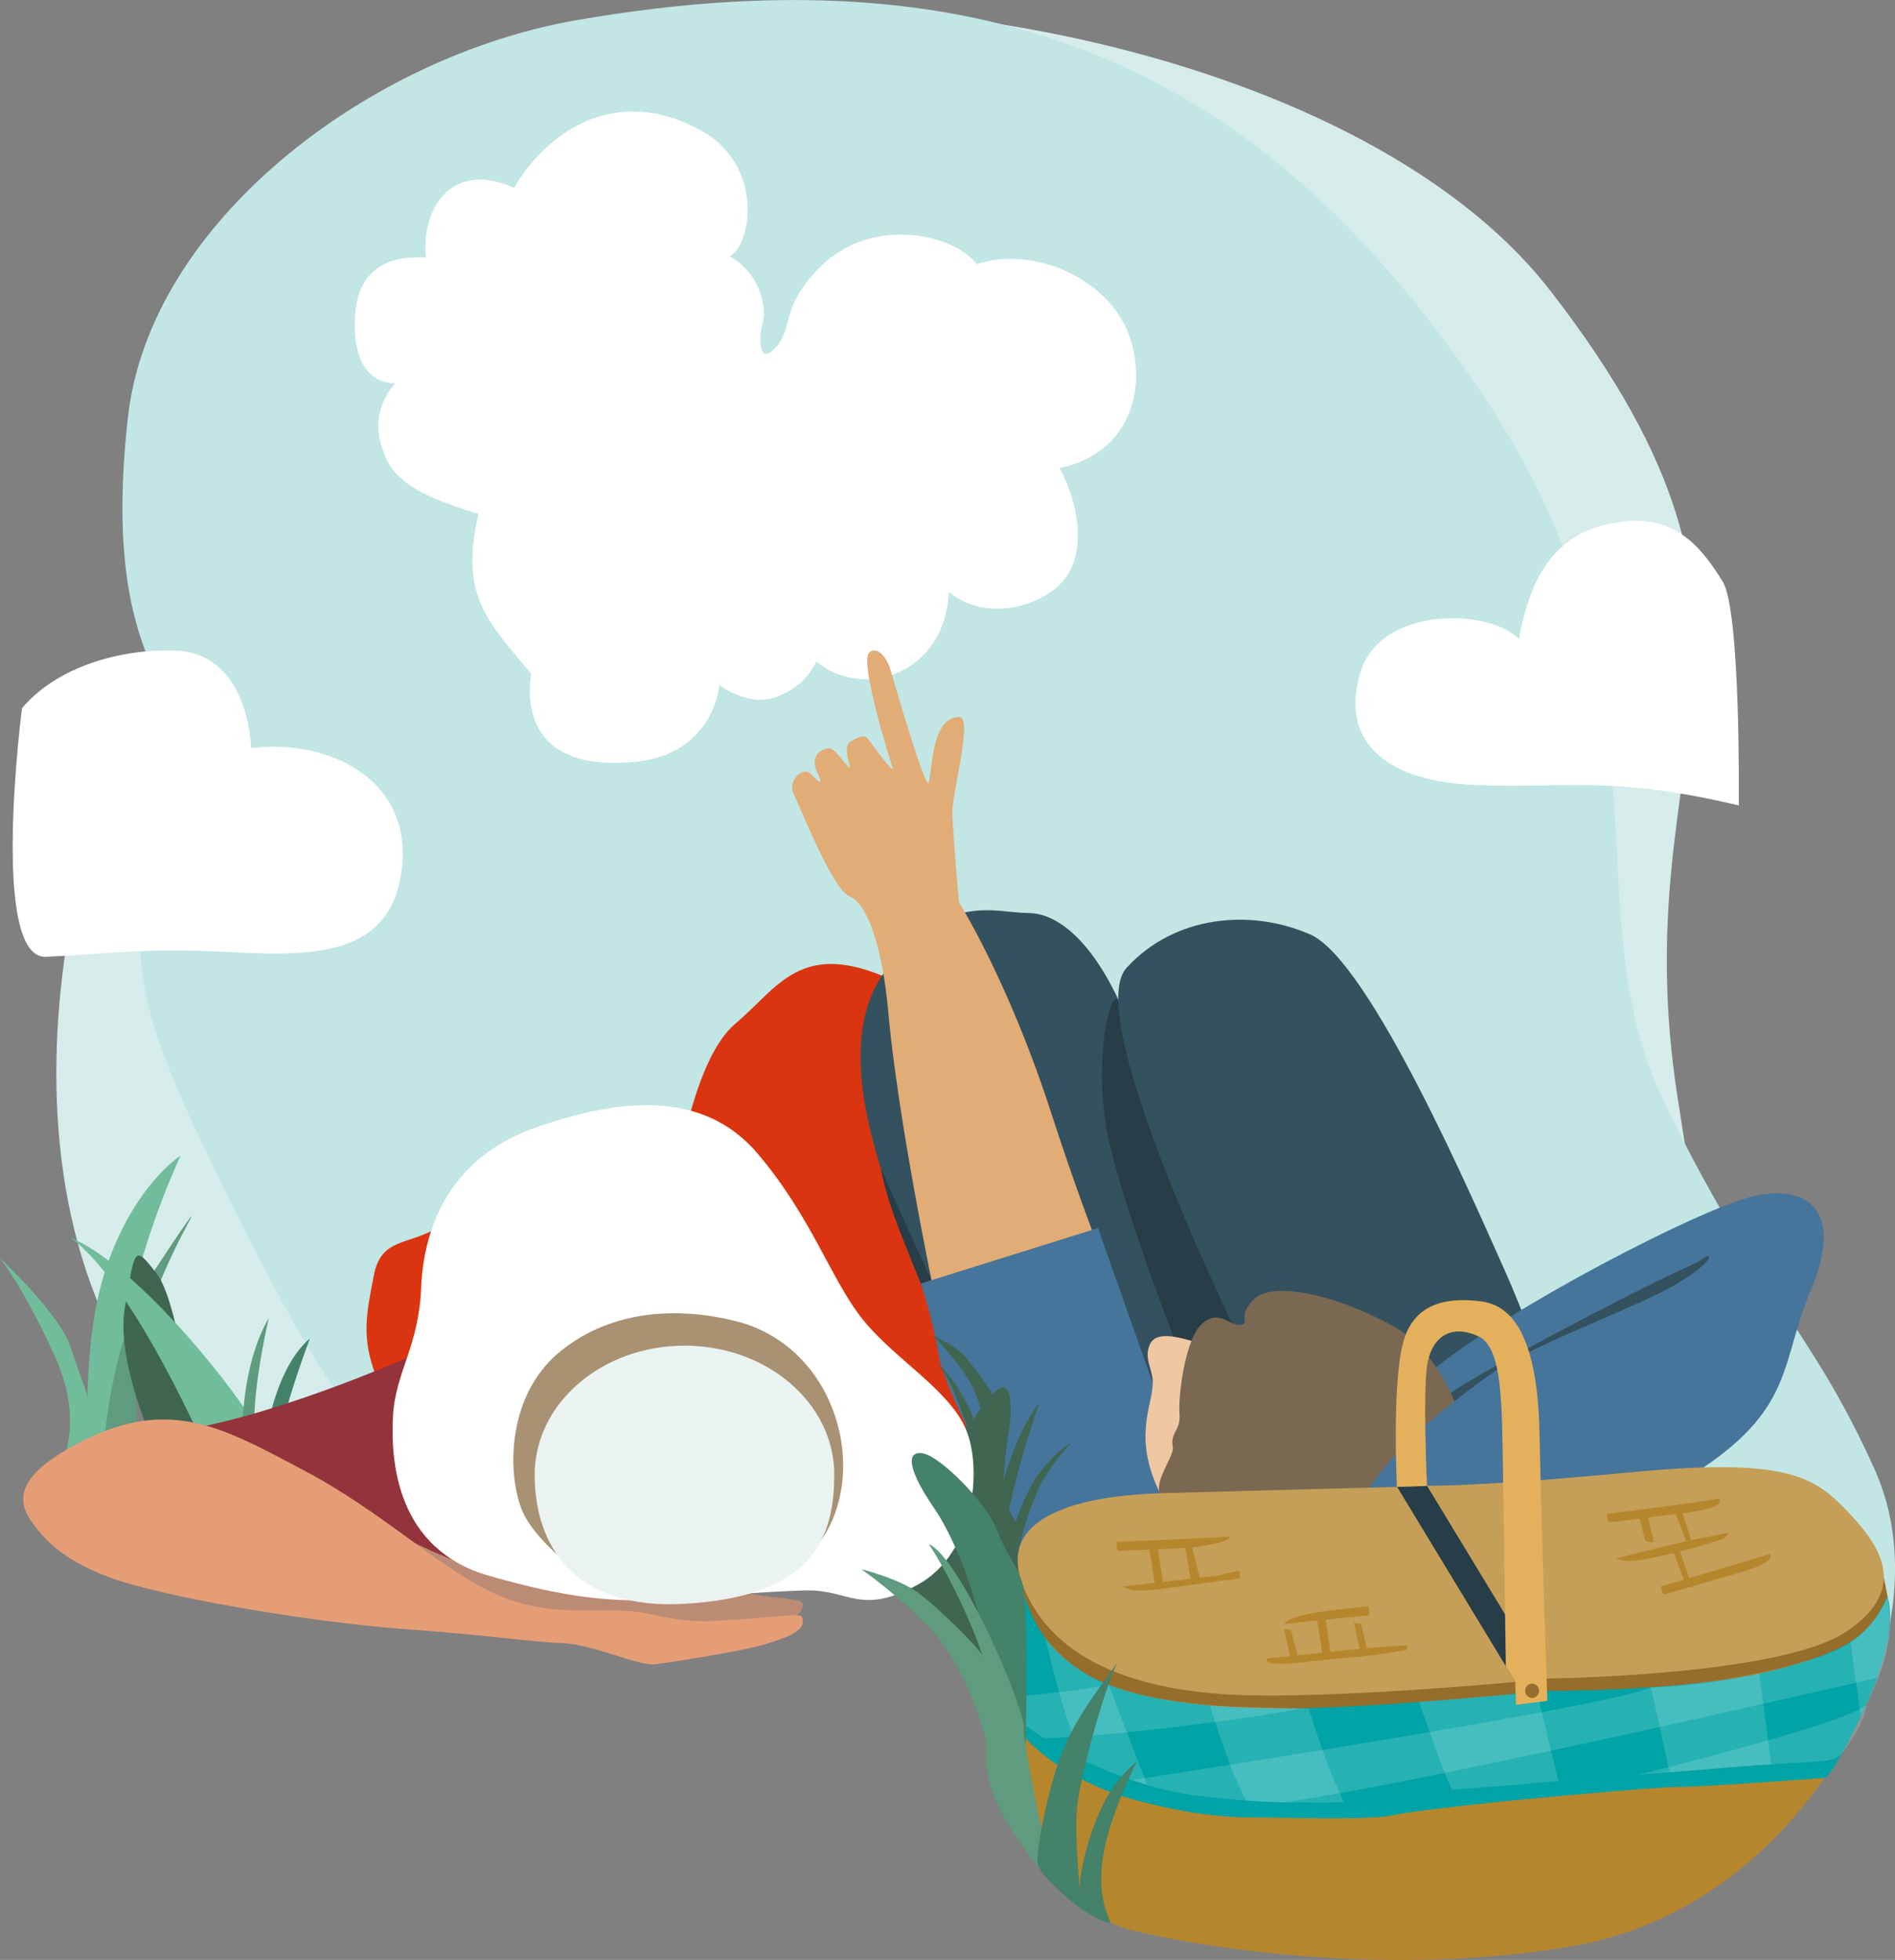 <svg width="265" height="274" viewBox="0 0 265 274" fill="none" xmlns="http://www.w3.org/2000/svg">
<rect x="0" y="0" width="265" height="274" fill="#808080" stroke="none"/>
<g clip-path="url(#clip0)">
<path d="M247.661 214.789C240.311 200.087 242.649 204.431 234.631 153.641C226.613 102.85 254.342 89.184 216.924 40.8C189.195 4.845 112.855 -5.513 85.46 5.179C58.065 15.872 161.198 93.895 186.589 125.973C211.98 158.051 247.661 214.789 247.661 214.789Z" fill="#D6ECEB"/>
<path d="M145.866 251.445C132.335 230.895 136.344 223.878 116.8 215.859C97.256 207.839 48.278 213.152 42.265 208.14C36.251 203.128 8.188 195.442 8.188 151.335C8.188 125.038 26.763 131.019 26.763 109.934C26.763 95.9 13.934 94.229 17.876 58.442C20.883 31.042 51.586 7.886 80.518 2.84C142.358 -7.953 178.406 12.664 206.837 54.432C235.435 96.435 219.533 126.675 232.562 153.741C245.592 180.807 253.109 185.318 262.129 205.366C271.15 225.415 256.617 249.474 250.603 250.476C244.589 251.479 145.866 251.445 145.866 251.445Z" fill="#C1E6E4"/>
<path d="M16.871 97.972C16.37 107.996 14.566 106.125 10.557 125.171C6.548 144.218 6.047 167.741 16.069 187.289C26.092 206.837 45.135 204.832 45.135 204.832L51.149 198.817C51.149 198.817 48.142 199.819 33.108 169.746C18.074 139.673 19.076 137.167 20.078 118.622C21.081 100.077 16.871 97.972 16.871 97.972Z" fill="#D6ECEB"/>
<path d="M243.154 112.607C225.046 108.297 218.999 110.302 206.07 109.734C193.14 109.166 187.394 103.118 190.267 93.929C193.14 84.74 208.107 85.007 212.417 89.317C214.422 78.09 219.333 73.78 227.084 72.911C234.835 72.042 238.309 77.221 240.882 81.264C243.454 85.274 243.154 112.607 243.154 112.607Z" fill="white"/>
<path d="M100.596 95.8C100.596 95.8 99.828 105.356 88.97 106.492C75.974 107.829 73.301 100.812 74.27 94.162C67.856 86.577 64.314 83.002 66.92 71.841C56.73 68.767 54.358 66.395 53.156 61.65C51.953 56.905 55.294 53.564 55.294 53.564C55.294 53.564 49.347 54.265 49.614 44.776C49.848 35.286 57.666 35.987 59.57 35.987C58.868 29.572 62.878 22.221 71.898 26.264C75.907 19.247 85.496 11.394 97.957 18.211C106.944 23.123 105.107 34.283 102.033 35.821C106.677 38.427 107.144 43.539 106.677 44.976C106.209 46.413 105.842 51.459 108.447 48.618C111.053 45.778 108.982 43.071 114.661 37.358C121.878 30.14 133.27 32.646 136.611 36.923C144.429 34.317 155.153 38.861 157.993 47.148C160.532 54.599 157.759 63.488 148.171 65.426C150.81 70.304 152.113 77.255 148.572 81.331C145.932 84.372 138.382 87.279 132.669 82.768C132.201 94.162 120.809 97.972 114.16 92.492C112.724 95.566 109.851 97.203 107.512 97.704C104.204 98.439 100.596 95.8 100.596 95.8Z" fill="white"/>
<path d="M3.077 99.007C8.021 93.126 17.041 90.654 24.625 90.954C32.176 91.255 34.815 98.707 35.116 104.588C45.239 103.251 57.533 108.497 56.23 121.128C54.927 133.759 43.902 133.725 31.975 133.09C20.048 132.455 14.268 133.425 6.417 133.759C-1.467 134.059 3.077 99.007 3.077 99.007Z" fill="white"/>
<path d="M8.02 206.068C8.02 206.068 12.129 199.652 7.819 189.962C3.476 180.239 0.001 175.895 0.001 175.895C0.001 175.895 8.421 183.747 9.857 188.292C11.294 192.836 14.167 198.817 12.931 202.96C11.695 207.104 8.02 206.068 8.02 206.068Z" fill="#71BC9A"/>
<path d="M12.529 206.502C12.529 206.502 10.892 189.06 14.801 177.365C18.71 165.67 25.258 161.56 25.258 161.56C25.258 161.56 19.311 174.057 17.44 186.788C15.569 199.519 17.841 205.868 17.841 205.868L12.529 206.502Z" fill="#71BC9A"/>
<path d="M14.2 205.934C14.2 205.934 14.835 187.89 21.517 177.732C28.199 167.574 26.628 170.415 26.628 170.415C26.628 170.415 18.978 183.947 18.978 192.401C18.978 200.855 19.612 206.502 19.612 206.502L14.2 205.934Z" fill="#5F9B7E"/>
<path d="M22.384 203.829C22.384 203.829 16.037 190.898 17.473 182.678C18.91 174.458 18.709 173.856 21.984 178.167C25.258 182.477 27.697 203.829 27.697 203.829H22.384Z" fill="#406651"/>
<path d="M29.368 204.03C29.368 204.03 18.911 179.604 9.857 173.021C19.078 176.93 31.606 192.735 35.114 198.282C38.622 203.829 37.987 205.065 37.987 205.065L29.368 204.03Z" fill="#71BC9A"/>
<path d="M33.879 201.49C33.879 201.49 33.478 191.366 37.587 184.248C35.549 193.404 35.115 199.987 35.95 202.025C36.752 204.097 33.879 201.49 33.879 201.49Z" fill="#5F9B7E"/>
<path d="M36.752 203.395C36.752 203.395 37.854 191.766 43.333 187.122C41.295 192.602 39.09 199.452 38.956 202.459C38.823 205.467 37.988 205.066 37.988 205.066L36.752 203.395Z" fill="#448269"/>
<path d="M131.599 197.046C131.599 197.046 136.911 197.347 138.081 200.254C139.283 203.194 145.464 210.479 145.464 210.479L145.798 219.334L139.183 231.229L138.983 238.079L125.953 222.475L132.602 216.861L131.599 197.046Z" fill="#406651"/>
<path d="M93.411 171.451C94.547 164.099 96.886 148.094 102.866 143.082C108.846 138.069 111.987 131.086 124.882 137.067C137.778 143.048 140.384 142.747 138.714 159.087C137.077 175.394 135.039 199.853 135.039 199.853L93.411 171.451Z" fill="#DA3510"/>
<path d="M60.972 171.751C56.963 174.09 53.288 173.088 52.286 178.267C51.283 183.446 50.448 186.955 52.62 192.468C54.791 197.982 61.139 187.957 61.139 187.957L60.972 171.751Z" fill="#DA3510"/>
<path d="M58.135 189.294C58.135 189.294 36.252 199.151 22.187 200.354C18.812 200.655 42.432 205.066 48.112 210.078C53.792 215.09 66.754 221.539 66.754 221.539L63.981 206.001L58.135 189.294Z" fill="#93343D"/>
<path d="M55.792 214.689C62.641 218.03 67.987 220.035 72.998 221.205C78.009 222.374 82.52 223.21 91.707 223.544C99.091 223.811 99.291 221.739 104.403 222.708C109.481 223.677 112.254 223.343 112.254 224.346C112.254 225.482 111.151 226.351 108.813 226.518C106.474 226.685 109.147 229.692 91.774 228.021C74.401 226.351 59.468 222.374 58.465 220.035C57.463 217.696 55.792 214.689 55.792 214.689Z" fill="#BC8B75"/>
<path d="M4.511 212.851C2.039 209.476 2.607 206.001 11.527 201.457C23.888 195.175 31.572 199.82 42.196 205.4C53.756 211.481 60.805 218.832 68.99 222.709C77.176 226.585 84.86 224.379 90.372 225.549C95.885 226.718 97.388 226.852 103.402 226.384C112.255 225.716 112.255 225.382 112.255 226.718C112.255 228.055 110.25 228.89 106.91 229.893C103.569 230.895 94.047 232.332 91.709 232.666C89.37 233 82.989 229.859 78.478 229.692C73.968 229.525 69.659 228.723 56.295 227.721C42.931 226.718 22.552 223.21 15.369 220.537C8.186 217.863 5.847 214.689 4.511 212.851Z" fill="#E59D76"/>
<path d="M97.22 223.343C86.328 224.346 79.48 223.444 68.421 220.303C55.358 216.594 54.623 204.163 54.957 197.982C55.291 191.8 58.566 188.325 58.9 179.971C59.234 171.617 62.909 161.927 74.602 157.75C86.295 153.573 98.222 152.203 105.906 161.225C113.59 170.247 116.263 179.102 120.773 184.616C125.283 190.129 132.733 194.306 135.072 199.819C137.411 205.333 136.308 217.229 128.29 221.572C120.272 225.916 118.768 222.174 112.588 222.341C106.407 222.508 97.22 223.343 97.22 223.343Z" fill="white"/>
<path d="M84.525 222.04C82.353 221.038 75.671 216.36 73.333 211.849C70.994 207.338 70.326 195.309 78.511 188.793C86.696 182.277 96.886 183.112 103.234 184.783C109.581 186.454 115.261 191.633 117.265 199.653C119.27 207.672 116.931 218.365 105.405 222.04C93.879 225.716 84.525 222.04 84.525 222.04Z" fill="#A89273"/>
<path d="M116.665 206.168C116.665 216.126 112.623 223.243 95.718 224.212C80.35 225.114 74.77 216.126 74.77 206.168C74.77 196.211 84.158 188.124 95.718 188.124C107.277 188.124 116.665 196.177 116.665 206.168Z" fill="#EBF2F2"/>
<path d="M144.162 212.851C142.491 207.171 133.137 191.132 128.126 177.432C123.114 163.732 115.764 146.022 124.116 135.329C132.469 124.636 139.15 127.644 143.828 127.644C148.505 127.644 154.519 132.99 158.862 146.022C163.205 159.054 177.237 187.79 180.912 197.815C184.587 207.839 144.162 212.851 144.162 212.851Z" fill="#34515F"/>
<path d="M156.387 139.974C158.492 144.718 157.857 143.014 160.196 148.695C162.534 154.375 180.575 190.463 180.575 190.463L165.875 191.466C165.875 191.466 156.855 168.744 154.85 158.385C152.846 148.027 155.385 137.735 156.387 139.974Z" fill="#273D47"/>
<path d="M145.831 219.367C140.318 217.362 142.49 215.525 145.496 210.512C148.503 205.5 157.858 193.304 163.871 192.134C169.885 190.965 172.057 194.139 174.896 194.139C177.736 194.139 195.109 196.812 198.617 198.149C202.125 199.485 200.788 200.822 201.624 204.832C202.459 208.842 145.831 219.367 145.831 219.367Z" fill="#46759B"/>
<path d="M135.475 189.795C139.25 196.912 145.498 200.822 146.834 205.5C148.171 210.178 148.505 215.858 148.505 215.858L142.491 212.851C142.491 212.851 135.141 195.576 130.798 184.549C126.455 173.522 124.183 168.811 123.181 163.364C123.181 163.364 131.7 182.644 135.475 189.795Z" fill="#273D47"/>
<path d="M157.49 183.847C157.49 183.847 152.946 173.923 146.966 155.478C140.986 137.033 134.137 126.207 134.137 126.207C134.137 126.207 133.736 123.033 133.168 113.944C133.001 111.304 136.141 100.277 134.17 100.244C130.295 100.177 130.395 107.428 129.894 109.366C129.56 110.669 126.185 99.308 124.582 93.828C123.813 91.155 122.243 90.386 121.508 91.289C120.205 92.892 124.849 107.461 124.849 107.461C124.849 107.461 124.916 108.196 121.375 103.284C120.807 102.483 119.47 103.385 119.002 103.619C117.466 104.454 119.537 108.163 118.568 107.127C117.399 105.891 116.597 104.287 115.495 104.655C114.192 105.055 113.423 106.225 114.325 108.063C114.927 109.266 115.027 110.034 113.457 108.263C112.321 106.994 110.182 109.132 110.917 110.803C113.256 116.149 116.731 124.469 118.802 125.305C121.441 126.374 123.446 132.89 124.214 141.444C125.885 160.089 132.8 191.065 132.8 191.065L157.49 183.847Z" fill="#E2AC76"/>
<path d="M143.495 215.458C143.495 215.458 132.269 195.275 131.3 189.595C130.331 183.914 128.761 179.437 128.761 179.437L153.551 171.685L164.743 203.395L148.506 215.859L143.495 215.458Z" fill="#46759B"/>
<path d="M168.515 188.024C165.876 187.255 161.833 185.752 160.831 187.89C159.829 190.029 161.332 191.432 161.199 193.571C161.065 195.709 160.33 197.113 160.196 200.254C160.063 203.395 161.065 207.304 163.604 211.08C166.11 214.856 170.152 215.758 170.152 215.758L168.515 188.024Z" fill="#EFC7A3"/>
<path d="M175.564 191.8C175.564 191.8 150.841 142.68 157.523 135.329C164.205 127.978 174.896 126.975 183.248 130.651C191.6 134.327 206.3 168.41 210.644 178.1C214.987 187.79 222.003 209.175 222.003 209.175H203.294L175.564 191.8Z" fill="#34515F"/>
<path d="M200.222 191.633C210.98 182.845 237.573 169.078 245.023 167.274C252.474 165.469 258.086 168.944 253.209 180.406C249.066 190.163 250.937 196.578 238.241 205.132C225.546 213.687 200.589 214.689 194.81 214.188C188.996 213.686 200.222 191.633 200.222 191.633Z" fill="#46759B"/>
<path d="M201.623 195.777C202.491 194.106 223.004 183.48 229.319 180.306C235.633 177.131 237.07 176.764 238.239 175.895C239.408 175.026 239.943 176.196 234.43 179.504C228.684 182.945 213.55 188.158 208.137 192.368C202.725 196.579 201.623 198.884 201.623 198.884V195.777Z" fill="#34515F"/>
<path d="M175.333 181.642C172.86 184.115 174.965 185.05 173.428 185.217C171.925 185.418 170.589 182.945 168.15 185.017C165.677 187.089 164.742 195.409 164.942 197.681C165.143 199.953 163.606 200.321 164.007 202.226C164.374 204.13 158.327 210.178 165.911 210.379C173.462 210.579 206.604 209.309 206.604 209.309C206.604 209.309 205.534 191.332 194.81 185.384C186.157 180.64 177.771 179.203 175.333 181.642Z" fill="#7A6852"/>
<path d="M208.141 192.335C208.141 192.335 200.691 197.614 196.648 201.758C191.57 206.97 189.499 211.18 189.499 211.18L211.849 210.445L208.542 201.691L208.141 192.335Z" fill="#46759B"/>
<path d="M142.59 224.847C142.59 228.022 143.325 234.571 143.325 239.349C143.325 244.127 141.888 266.181 159.261 270.091C176.667 274 200.421 275.604 220.433 271.962C240.445 268.353 253.641 253.116 259.722 240.786C265.802 228.456 263.931 223.11 263.497 220.771C263.063 218.465 253.641 207.438 247.561 205.968C241.481 204.531 209.876 208.006 199.719 208.44C189.563 208.875 156.789 207.872 149.272 210.746C141.721 213.653 142.59 224.847 142.59 224.847Z" fill="#B6862D"/>
<path d="M142.89 221.205C142.89 221.205 142.155 225.281 142.89 230.494C143.625 235.707 143.324 240.92 143.324 240.92C143.324 240.92 145.797 247.001 162.033 250.777C178.27 254.553 193.338 251.946 210.309 250.042C227.281 248.137 249.298 246.433 252.939 246.433C256.547 246.433 256.447 246.734 257.483 245.263C258.485 243.827 261.492 237.444 262.528 234.537C263.53 231.63 265 226.852 263.964 223.243C262.962 219.634 256.581 225.549 251.202 227.888C245.823 230.193 221.902 235.272 216.557 235.874C211.178 236.442 191.333 237.611 191.333 237.611C191.333 237.611 160.597 237.478 155.218 234.003C149.839 230.494 142.89 221.205 142.89 221.205Z" fill="#00A3A6"/>
<path d="M211.881 235.139V236.809C211.881 236.809 190.867 238.848 179.407 238.848C167.948 238.848 157.09 237.545 150.976 233.468C144.896 229.391 143.593 224.68 142.123 219.167C146.466 227.587 157.491 234.237 168.349 236.141C179.207 238.012 208.373 234.838 208.373 234.838L211.881 235.139Z" fill="#966D2A"/>
<path d="M215.956 234.705V236.375C215.956 236.375 235.968 236.509 247.561 233.635C259.154 230.728 261.493 228.322 263.931 223.243C263.363 220.069 262.628 217.73 261.459 217.296C260.29 216.861 260.29 226.15 248.263 229.057C236.235 231.931 215.956 234.705 215.956 234.705Z" fill="#966D2A"/>
<path d="M216.958 234.37L210.21 234.17L195.376 207.873L199.552 207.705L216.958 234.37Z" fill="#273D47"/>
<path d="M195.377 207.873L211.914 235.139C211.914 235.139 188.728 237.311 174.797 237.01C160.598 236.709 147.101 232.934 142.891 221.205C138.682 209.443 158.56 208.875 162.77 208.741C166.946 208.608 195.377 207.873 195.377 207.873Z" fill="#C59E57"/>
<path d="M199.552 207.705L215.923 234.671C215.923 234.671 248.697 234.37 258.118 228.155C267.54 221.906 262.461 215.524 257.985 210.913C253.474 206.268 249.298 203.796 227.983 205.834C206.668 207.872 199.552 207.705 199.552 207.705Z" fill="#C59E57"/>
<path d="M210.579 232.967C210.579 232.967 210.278 212.216 210.145 203.395C210.011 194.54 209.777 188.325 206.804 186.855C203.296 185.15 200.222 186.487 199.554 190.998C198.986 195.008 199.554 207.739 199.554 207.739L195.345 207.872C195.345 207.872 194.676 194.473 196.08 188.225C197.55 181.575 203.196 181.475 206.937 181.909C210.713 182.344 214.989 185.384 215.29 200.454C215.59 215.591 216.392 237.778 216.392 237.778L211.982 238.346L211.915 235.072L210.579 232.967Z" fill="#E5B05C"/>
<path d="M215.221 236.375C215.221 236.943 214.787 237.378 214.252 237.378C213.717 237.378 213.283 236.91 213.283 236.375C213.283 235.807 213.717 235.373 214.252 235.373C214.787 235.373 215.221 235.807 215.221 236.375Z" fill="#966D2A"/>
<path opacity="0.15" d="M146.2 229.024C146.2 229.024 149.641 244.93 152.815 247.904C157.459 249.574 160.8 250.51 160.8 250.51L155.02 235.507C155.02 235.507 153.517 235.106 151.011 233.468C148.472 231.831 146.2 229.024 146.2 229.024Z" fill="white"/>
<path opacity="0.15" d="M169.184 238.447C169.184 238.447 172.658 249.808 174.83 252.582C180.71 252.716 187.224 252.482 188.227 252.415C185.821 248.071 183.015 238.848 183.015 238.848C183.015 238.848 171.422 238.648 169.184 238.447Z" fill="white"/>
<path opacity="0.15" d="M198.45 237.946C198.45 237.946 202.392 249.574 203.361 250.711C205.9 250.711 217.994 249.24 217.994 249.24L215.254 237.946L211.98 238.381L211.914 236.81L198.45 237.946Z" fill="white"/>
<path opacity="0.15" d="M230.857 235.874L233.496 247.803L247.695 246.701L246.025 233.97C246.025 233.97 242.55 234.805 238.207 235.34C233.83 235.874 230.857 235.874 230.857 235.874Z" fill="white"/>
<path opacity="0.15" d="M258.754 229.526L260.191 239.817C260.191 239.817 263.131 234.705 263.933 230.328C264.735 225.95 264.367 225.716 263.933 223.244C262.864 225.95 260.525 228.523 258.754 229.526Z" fill="white"/>
<path opacity="0.15" d="M143.492 237.044C143.492 237.044 149.038 236.609 154.985 235.54C156.589 235.941 162.101 238.848 181.645 238.848C183.45 238.848 159.495 242.657 144.895 243.058C144.394 243.058 143.158 241.455 143.158 241.455L143.492 237.044Z" fill="white"/>
<path opacity="0.15" d="M156.187 249.173C156.187 249.173 224.074 238.848 230.856 235.908C230.856 235.908 243.551 235.273 254.276 231.664C258.285 230.327 261.592 228.49 263.931 223.277C265 229.592 262.494 234.571 262.494 234.571C262.494 234.571 182.981 253.049 173.626 252.515C164.272 251.98 156.187 249.173 156.187 249.173Z" fill="white"/>
<path opacity="0.15" d="M228.553 248.238C228.553 248.238 257.986 241.054 260.959 238.38C260.959 241.354 256.416 246.6 256.416 246.6C256.416 246.6 254.445 245.932 240.58 247.235C234.5 247.837 228.553 248.238 228.553 248.238Z" fill="white"/>
<path d="M143.492 241.287C143.492 241.287 143.392 242.29 143.459 243.025C145.697 245.531 151.076 249.507 158.159 251.479C165.275 253.45 170.687 254.085 175.131 254.085C179.608 254.085 191.535 254.519 194.942 253.751C198.35 252.982 213.618 251.479 215.622 251.312C217.627 251.145 232.661 249.741 234.966 249.808C237.238 249.875 254.444 248.605 255.078 248.572C255.713 248.538 257.183 245.898 257.45 245.264C256.315 246.166 255.446 246.132 254.444 246.233C253.441 246.333 245.423 246.767 241.648 247.101C237.873 247.436 230.523 248.004 227.382 248.237C224.242 248.471 214.887 249.206 212.114 249.507C209.308 249.808 200.221 250.209 196.379 251.178C192.537 252.147 184.752 251.98 181.011 251.98C177.235 251.98 172.959 251.713 166.678 250.944C160.397 250.109 150.508 246.533 143.492 241.287Z" fill="#00A3A6"/>
<path d="M156.187 215.558C156.187 215.558 169.35 215.056 172.023 214.789C171.822 215.858 166.544 216.393 164.74 216.46C162.936 216.527 156.655 216.827 156.387 216.794C156.087 216.76 156.187 215.558 156.187 215.558Z" fill="#B6862D"/>
<path d="M160.665 216.159C160.665 216.159 161.399 220.703 161.466 221.204C161.533 221.706 162.702 221.672 162.702 221.672L161.867 216.159H160.665Z" fill="#B6862D"/>
<path d="M165.642 215.724L166.578 221.204H167.914L166.611 215.858L165.642 215.724Z" fill="#B6862D"/>
<path d="M170.352 220.269C172.457 219.667 173.359 219.667 173.359 219.667V220.67C173.359 220.67 169.717 221.104 164.873 221.806C159.995 222.508 158.358 222.575 156.988 221.806" fill="#B6862D"/>
<path d="M191.502 225.815C191.502 225.815 182.314 226.684 179.675 227.052C179.842 225.983 185.087 225.214 186.891 225.047C188.695 224.88 191.001 224.546 191.268 224.579C191.535 224.646 191.502 225.815 191.502 225.815Z" fill="#B6862D"/>
<path d="M184.121 226.083C184.121 226.083 184.856 230.627 184.922 231.128C184.989 231.63 186.159 231.596 186.159 231.596L185.323 226.083H184.121Z" fill="#B6862D"/>
<path d="M189.332 226.885L190.301 231.229L191.37 231.363L190.334 226.985L189.332 226.885Z" fill="#B6862D"/>
<path d="M177.104 231.897C177.104 231.897 191.604 230.26 193.809 230.193C195.847 230.159 196.815 229.959 196.815 229.959V230.627C196.815 230.627 193.207 231.396 188.33 231.763C182.917 232.198 176.937 233.334 177.104 231.897Z" fill="#B6862D"/>
<path d="M179.544 227.754L180.546 232.064L181.615 232.198L180.546 227.854L179.544 227.754Z" fill="#B6862D"/>
<path d="M224.675 211.649C224.675 211.649 237.738 210.011 240.411 209.51C241.413 211.014 235.099 211.582 233.295 211.782C231.491 212.016 225.277 212.851 225.009 212.818C224.742 212.785 224.675 211.649 224.675 211.649Z" fill="#B6862D"/>
<path d="M229.117 211.682C229.117 211.682 229.919 214.689 230.019 215.19C230.119 215.692 231.289 215.558 231.289 215.558L230.32 211.582L229.117 211.682Z" fill="#B6862D"/>
<path d="M234.095 211.013L235.999 215.992L236.834 216.26L235.097 211.047L234.095 211.013Z" fill="#B6862D"/>
<path d="M226.012 217.864C226.012 217.864 234.932 215.592 237.07 215.191C239.208 214.79 241.781 214.289 241.781 214.289L241.146 215.057C241.146 215.057 238.64 216.026 233.863 217.162C229.085 218.298 227.415 218.499 226.012 217.864Z" fill="#B6862D"/>
<path d="M233.928 216.728L235.799 221.706L236.668 221.974L234.897 216.761L233.928 216.728Z" fill="#B6862D"/>
<path d="M232.258 221.773C232.258 221.773 244.92 218.131 247.459 217.229C248.662 218.565 242.515 220.069 240.778 220.57C239.04 221.072 233.027 222.843 232.726 222.876C232.459 222.943 232.258 221.773 232.258 221.773Z" fill="#B6862D"/>
<path d="M136.978 205.233C135.909 202.125 133.671 192.134 129.896 189.461C135.976 194.407 137.379 202.326 138.081 203.996C138.782 205.667 136.978 205.233 136.978 205.233Z" fill="#406651"/>
<path d="M138.147 205.4C138.514 201.691 137.379 195.676 135.14 192.402C132.935 189.127 130.463 186.721 130.463 186.721C130.463 186.721 133.436 188.024 134.773 189.461C136.109 190.898 138.748 194.674 139.116 195.476C140.519 198.617 139.784 204.197 139.784 204.197L138.147 205.4Z" fill="#406651"/>
<path d="M136.144 203.128C135.008 199.987 136.144 197.614 139.051 194.674C141.79 191.9 141.456 197.915 141.055 200.154C140.654 202.393 139.986 209.209 140.287 211.682C140.588 214.155 141.757 221.773 141.757 221.773C141.757 221.773 137.881 207.939 136.144 203.128Z" fill="#406651"/>
<path d="M138.149 216.025C138.149 216.025 140.488 202.158 145.332 196.144C141.824 206.168 139.819 215.858 139.986 219.367C140.153 222.875 138.149 216.025 138.149 216.025Z" fill="#406651"/>
<path d="M139.985 219.367C139.985 219.367 142.491 209.677 145.164 206.169C147.836 202.66 149.841 201.658 149.841 201.658C149.841 201.658 147.836 203.662 145.999 206.67C144.161 209.677 141.823 217.697 141.99 219.869C142.157 222.041 139.985 219.367 139.985 219.367Z" fill="#406651"/>
<path d="M137.981 234.236C138.148 226.718 133.972 215.691 130.631 210.846C127.29 206.001 126.455 202.827 128.961 203.161C131.466 203.495 137.981 210.178 139.318 213.686C140.654 217.195 141.99 218.532 142.826 220.871C143.661 223.21 143.494 231.897 143.494 234.403C143.494 236.91 143.661 247.769 142.826 250.275C141.99 252.782 137.981 234.236 137.981 234.236Z" fill="#448269"/>
<path d="M145.999 257.259C145.999 257.259 143.159 244.395 143.159 241.387C143.159 238.38 134.305 217.864 129.896 215.859C134.172 222.475 138.649 232.934 138.649 237.277C138.649 241.621 136.811 245.564 138.983 251.078C141.154 256.591 146.166 262.104 147.168 263.274C148.17 264.444 145.999 257.259 145.999 257.259Z" fill="#5F9B7E"/>
<path d="M138.815 248.605C138.314 242.256 134.639 232.399 129.962 227.554C125.285 222.709 120.44 219.367 120.44 219.367C120.44 219.367 125.786 220.704 128.459 222.709C131.131 224.714 136.811 230.227 137.479 231.564C138.147 232.9 141.154 246.099 141.154 246.099L138.815 248.605Z" fill="#5F9B7E"/>
<path d="M155.186 268.453C152.713 263.074 154.451 256.725 157.023 250.577C158.46 247.101 159.028 246.233 159.028 246.233C159.028 246.233 156.188 248.238 154.183 252.414C152.179 256.591 150.842 261.938 151.009 264.611C150.174 253.417 150.341 252.748 151.845 246.4C153.348 240.051 155.353 234.203 156.188 232.533C152.847 237.211 150.842 239.717 148.838 244.228C146.833 248.739 144.662 259.097 145.163 260.768C145.664 262.439 150.241 266.281 151.644 267.15C153.682 268.453 155.587 269.356 155.186 268.453Z" fill="#448269"/>
</g>
<defs>
<clipPath id="clip0">
<rect width="265" height="274" fill="white"/>
</clipPath>
</defs>
</svg>
